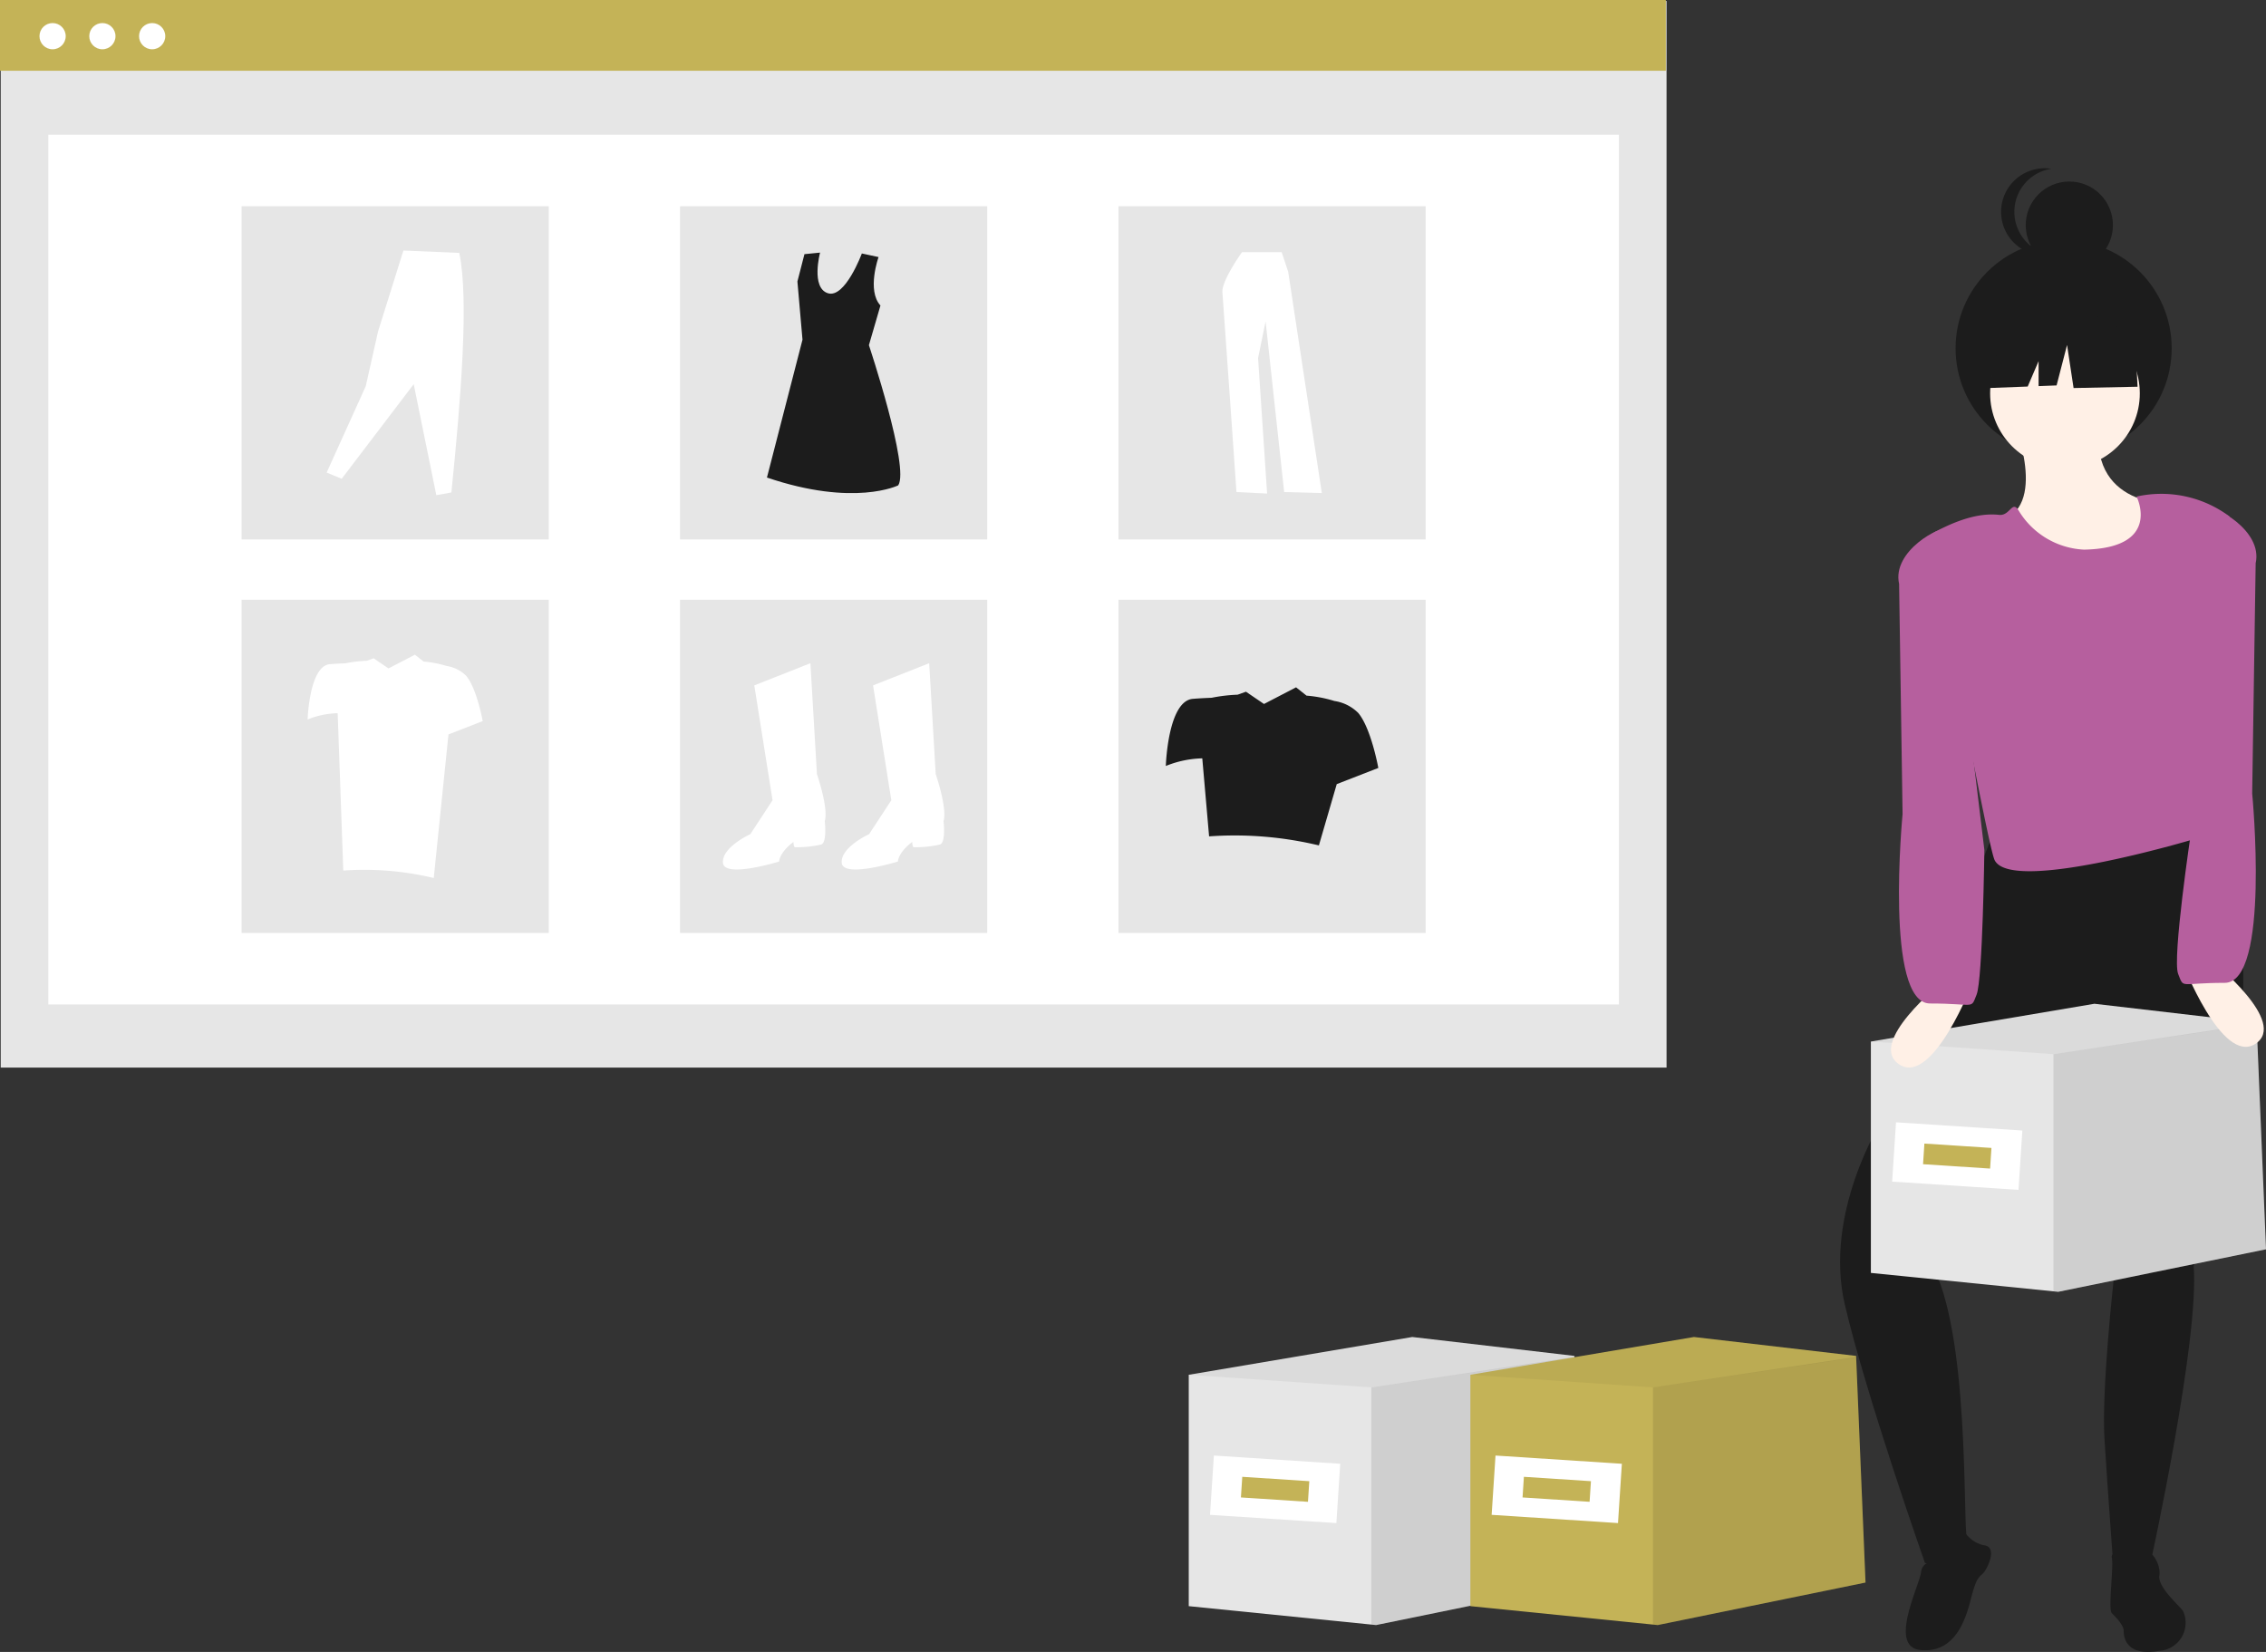 <svg id="undraw_web_shopping_dd4l" xmlns="http://www.w3.org/2000/svg" viewBox="0 0 303.081 220.995">
	<rect x="0" y="0" width="303.081" height="220.995" fill="#333333" stroke="none"/>
	<rect id="Rectangle_24" data-name="Rectangle 24" width="222.81" height="142.697" transform="translate(0.095 0.126)" fill="#e6e6e6" />
	<rect id="Rectangle_25" data-name="Rectangle 25" width="210.067" height="116.357" transform="translate(6.466 18.024)" fill="#fff" />
	<rect id="Rectangle_26" data-name="Rectangle 26" width="222.81" height="9.466" fill="#c4b357" />
	<circle id="Ellipse_14" data-name="Ellipse 14" cx="1.754" cy="1.754" r="1.754" transform="translate(5.28 3.085)" fill="#fff" />
	<circle id="Ellipse_15" data-name="Ellipse 15" cx="1.754" cy="1.754" r="1.754" transform="translate(11.939 3.085)" fill="#fff" />
	<circle id="Ellipse_16" data-name="Ellipse 16" cx="1.754" cy="1.754" r="1.754" transform="translate(18.598 3.085)" fill="#fff" />
	<rect id="Rectangle_27" data-name="Rectangle 27" width="41.086" height="44.575" transform="translate(32.313 27.594)" fill="#e6e6e6" />
	<rect id="Rectangle_28" data-name="Rectangle 28" width="41.086" height="44.575" transform="translate(90.956 27.594)" fill="#e6e6e6" />
	<rect id="Rectangle_29" data-name="Rectangle 29" width="41.086" height="44.575" transform="translate(149.6 27.594)" fill="#e6e6e6" />
	<rect id="Rectangle_30" data-name="Rectangle 30" width="41.086" height="44.575" transform="translate(32.313 80.237)" fill="#e6e6e6" />
	<rect id="Rectangle_31" data-name="Rectangle 31" width="41.086" height="44.575" transform="translate(90.956 80.237)" fill="#e6e6e6" />
	<rect id="Rectangle_32" data-name="Rectangle 32" width="41.086" height="44.575" transform="translate(149.6 80.237)" fill="#e6e6e6" />
	<path id="Path_17" data-name="Path 17" d="M445.483,389.968,452.99,387l.873,14.839s1.571,4.539,1.047,6.285c0,0,.349,2.968-.524,3.142a14.461,14.461,0,0,1-3.492.349c-.175-.175-.175-.7-.175-.7s-1.746,1.222-1.92,2.619c0,0-7.332,2.27-7.507.175s3.666-3.841,3.666-3.841l2.968-4.539Z" transform="translate(-344.596 -298.275)" fill="#fff" />
	<path id="Path_18" data-name="Path 18" d="M491.452,389.968,498.959,387l.873,14.839s1.571,4.539,1.047,6.285c0,0,.349,2.968-.524,3.142a14.461,14.461,0,0,1-3.492.349c-.175-.175-.175-.7-.175-.7s-1.746,1.222-1.92,2.619c0,0-7.332,2.27-7.507.175s3.666-3.841,3.666-3.841l2.968-4.539Z" transform="translate(-374.679 -298.275)" fill="#fff" />
	<path id="Path_19" data-name="Path 19" d="M473.257,228.644s-1.6,4.466.254,6.48l-1.544,5.306s5.486,16.458,3.918,18.756c0,0-5.852,2.926-17.555-1.045l4.754-18.443-.679-7.785.94-3.657,2.09-.209s-1.254,4.7,1.045,5.434,4.542-5.316,4.542-5.316Z" transform="translate(-355.749 -194.254)" fill="#1c1c1c" />
	<path id="Path_20" data-name="Path 20" d="M287.921,256.951l2.017.825,9.627-12.653,3.026,14.853,2.017-.367c1.294-12.806,2.349-25.867,1.054-32.045l-7.473-.321L294.8,238.063l-1.65,7.335Z" transform="translate(-244.232 -193.728)" fill="#fff" />
	<path id="Path_21" data-name="Path 21" d="M637.21,227.875s-2.753,3.827-2.619,5.371,1.88,26.723,1.88,26.723l4.1.2-1.209-18.129,1.007-4.9,2.484,22.829,5.036.134-4.5-29.61-.873-2.619Z" transform="translate(-471.093 -194.142)" fill="#fff" />
	<path id="Path_22" data-name="Path 22" d="M638.451,399.771a5.686,5.686,0,0,0-3.194-1.608,17.17,17.17,0,0,0-3.732-.717l-1.4-1.112-4.29,2.228-2.411-1.641-1.12.4a21.453,21.453,0,0,0-3.477.412c-.673.024-1.532.066-2.494.14-3.369.259-3.628,8.984-3.628,8.984a13.773,13.773,0,0,1,4.877-1.021l.911,10.438a48.283,48.283,0,0,1,14.686,1.209l2.388-8.2,5.56-2.162S640.179,401.845,638.451,399.771Z" transform="translate(-456.775 -304.383)" fill="#1c1c1c" />
	<path id="Path_23" data-name="Path 23" d="M301.774,386.538a4.685,4.685,0,0,0-2.632-1.325,14.148,14.148,0,0,0-3.075-.591l-1.151-.917-3.535,1.836-1.987-1.352-.923.328a17.68,17.68,0,0,0-2.865.34c-.554.02-1.263.055-2.055.116-2.776.214-2.99,7.4-2.99,7.4a11.348,11.348,0,0,1,4.019-.841l.75,21.051a39.784,39.784,0,0,1,12.1,1L299.4,394.37l4.581-1.782S303.2,388.246,301.774,386.538Z" transform="translate(-239.416 -296.119)" fill="#fff" />
	<path id="Path_24" data-name="Path 24" d="M512.922,550.417l-27.793,5.689-.633-.065-24.424-2.465V522.624l29.9-5.055,21.689,2.529.008.137v.065Z" transform="translate(-301.076 -338.703)" fill="#e6e6e6" />
	<path id="Path_25" data-name="Path 25" d="M559.171,555.466l-27.793,5.689-.633-.065V529.36l27.172-4.075Z" transform="translate(-347.325 -343.752)" opacity="0.1" style="isolation: isolate" />
	<path id="Path_26" data-name="Path 26" d="M511.667,520.3l-.008.008-27.164,4-24.424-1.686,29.9-5.055,21.689,2.529.008.137Z" transform="translate(-301.076 -338.703)" opacity="0.05" style="isolation: isolate" />
	<rect id="Rectangle_33" data-name="Rectangle 33" width="16.934" height="7.949" transform="matrix(0.998, 0.065, -0.065, 0.998, 162.358, 194.725)" fill="#fff" />
	<rect id="Rectangle_34" data-name="Rectangle 34" width="8.985" height="2.765" transform="matrix(0.998, 0.065, -0.065, 0.998, 166.155, 197.57)" fill="#c4b357" />
	<path id="Path_27" data-name="Path 27" d="M621.922,550.417l-27.793,5.689-.633-.065-24.424-2.465V522.624l29.9-5.055,21.689,2.529.008.137v.065Z" transform="translate(-372.406 -338.703)" fill="#c4b357" />
	<path id="Path_28" data-name="Path 28" d="M668.171,555.466l-27.793,5.689-.633-.065V529.36l27.172-4.075Z" transform="translate(-418.656 -343.752)" opacity="0.1" style="isolation: isolate" />
	<path id="Path_29" data-name="Path 29" d="M620.667,520.3l-.008.008-27.164,4-24.424-1.686,29.9-5.055,21.689,2.529.008.137Z" transform="translate(-372.406 -338.703)" opacity="0.05" style="isolation: isolate" />
	<rect id="Rectangle_35" data-name="Rectangle 35" width="16.934" height="7.949" transform="matrix(0.998, 0.065, -0.065, 0.998, 200.027, 194.725)" fill="#fff" />
	<rect id="Rectangle_36" data-name="Rectangle 36" width="8.985" height="2.765" transform="matrix(0.998, 0.065, -0.065, 0.998, 203.824, 197.57)" fill="#c4b357" />
	<path id="Path_30" data-name="Path 30" d="M930.065,295.884s4.9,12.668-4.086,12.668,13.894,12.668,22.884,5.312,3.678-7.764,3.678-7.764-11.851,1.226-11.442-9.4Z" transform="translate(-660.439 -238.647)" fill="#fff0e6" />
	<circle id="Ellipse_17" data-name="Ellipse 17" cx="14.452" cy="14.452" r="14.452" transform="translate(261.562 32.145)" fill="#1c1c1c" />
	<path id="Path_31" data-name="Path 31" d="M894.711,448.422l-15.529,40.047s-7.764,12.259-4.9,24.519S885,547.559,885,547.559s5.938,1.511,5.529-3.8.255-31.068-5.875-38.015l24.768-28.307.817,32.283s-1.635,14.711-1.226,21.25,1.226,17.572,1.226,17.572l4.9-.817s6.615-30.1,5.8-39.906c0,0,15.183-47.654-.346-59.1Z" transform="translate(-627.536 -338.47)" fill="#1c1c1c" />
	<path id="Path_32" data-name="Path 32" d="M903.361,726.911s-2-.509-2.23,1.325-4.436,9.989-.045,10.4,5.91-3.7,6.645-6.587,1.014-3.054,1.628-3.607,2.076-3.585.242-3.815a4.059,4.059,0,0,1-2.774-2.034S906.249,727.647,903.361,726.911Z" transform="translate(-644.19 -517.888)" fill="#1c1c1c" />
	<path id="Path_33" data-name="Path 33" d="M981.923,730.531s-3.708-.53-3.443.795-.53,6.886,0,7.416,1.589,1.589,1.589,2.384.265,3.443,4.768,2.649a3.756,3.756,0,0,0,3.178-5.3c-.265-.53-3.443-3.178-3.178-4.767S983.513,729.471,981.923,730.531Z" transform="translate(-696.019 -522.926)" fill="#1c1c1c" />
	<circle id="Ellipse_18" data-name="Ellipse 18" cx="10.01" cy="10.01" r="10.01" transform="translate(266.183 42.615)" fill="#fff0e6" />
	<path id="Path_34" data-name="Path 34" d="M935.432,321.8s3.492,6.908-7.033,7.1a10.809,10.809,0,0,1-8.671-5.117c-.936-1.661-1.172.633-2.685.465-2.865-.318-5.927.87-8.666,2.327a1.728,1.728,0,0,0-.844,2.027c2.077,6.892,8.01,40.047,8.925,41.852,2.339,4.61,27.647-3.11,27.647-3.11.347-12.543-4.206-30.091,3.8-42.853A15.252,15.252,0,0,0,935.432,321.8Z" transform="translate(-649.664 -255.369)" fill="#b65f9e" />
	<path id="Path_35" data-name="Path 35" d="M789.248,122.728l-7.334-3.842-10.128,1.571-2.1,9.255,5.216-.2,1.457-3.4v3.344l2.407-.093,1.4-5.413.873,5.763,8.556-.175Z" transform="translate(-503.694 -77.8)" fill="#1c1c1c" />
	<circle id="Ellipse_19" data-name="Ellipse 19" cx="5.832" cy="5.832" r="5.832" transform="translate(270.944 24.285)" fill="#1c1c1c" />
	<path id="Path_36" data-name="Path 36" d="M937.752,201.23a5.833,5.833,0,0,1,4.944-5.764,5.832,5.832,0,1,0,0,11.529,5.833,5.833,0,0,1-4.944-5.765Z" transform="translate(-668.33 -172.888)" fill="#1c1c1c" />
	<path id="Path_37" data-name="Path 37" d="M776.922,421.417l-27.793,5.689-.633-.065-24.424-2.465V393.624l29.9-5.055,21.689,2.529.008.137v.065Z" transform="translate(-473.84 -254.284)" fill="#e6e6e6" />
	<path id="Path_38" data-name="Path 38" d="M823.171,426.466l-27.793,5.689-.633-.065V400.36l27.172-4.075Z" transform="translate(-520.09 -259.333)" opacity="0.1" style="isolation: isolate" />
	<path id="Path_39" data-name="Path 39" d="M775.667,391.3l-.008.008-27.164,4-24.424-1.686,29.9-5.055,21.689,2.529.008.137Z" transform="translate(-473.84 -254.284)" opacity="0.05" style="isolation: isolate" />
	<rect id="Rectangle_37" data-name="Rectangle 37" width="16.934" height="7.949" transform="matrix(0.998, 0.065, -0.065, 0.998, 253.594, 150.144)" fill="#fff" />
	<rect id="Rectangle_38" data-name="Rectangle 38" width="8.985" height="2.765" transform="matrix(0.998, 0.065, -0.065, 0.998, 257.391, 152.989)" fill="#c4b357" />
	<path id="Path_40" data-name="Path 40" d="M900.223,510.457s-10.216,8.173-5.721,11.033,9.807-11.033,9.807-11.033Z" transform="translate(-640.437 -379.066)" fill="#fff0e6" />
	<path id="Path_41" data-name="Path 41" d="M902.531,335.159c-.529-.6-7.212,2.812-6.221,7.257l.466,30.8s-2.452,25.336,3.678,25.336,5.406.852,6.224-1.191,1.037-19.353,1.037-19.353Z" transform="translate(-642.303 -264.305)" fill="#b65f9e" />
	<path id="Path_42" data-name="Path 42" d="M1005.954,502.457s5.312,13.894,9.808,11.033-5.721-11.033-5.721-11.033Z" transform="translate(-714.12 -373.831)" fill="#fff0e6" />
	<path id="Path_43" data-name="Path 43" d="M1002.956,370.357s-2.545,16.964-1.728,19.007.094,1.191,6.224,1.191,3.678-25.336,3.678-25.336l.466-30.8c.991-4.446-5.691-7.854-6.221-7.257L999.5,347.2Z" transform="translate(-709.897 -259.069)" fill="#b65f9e" />
</svg>
